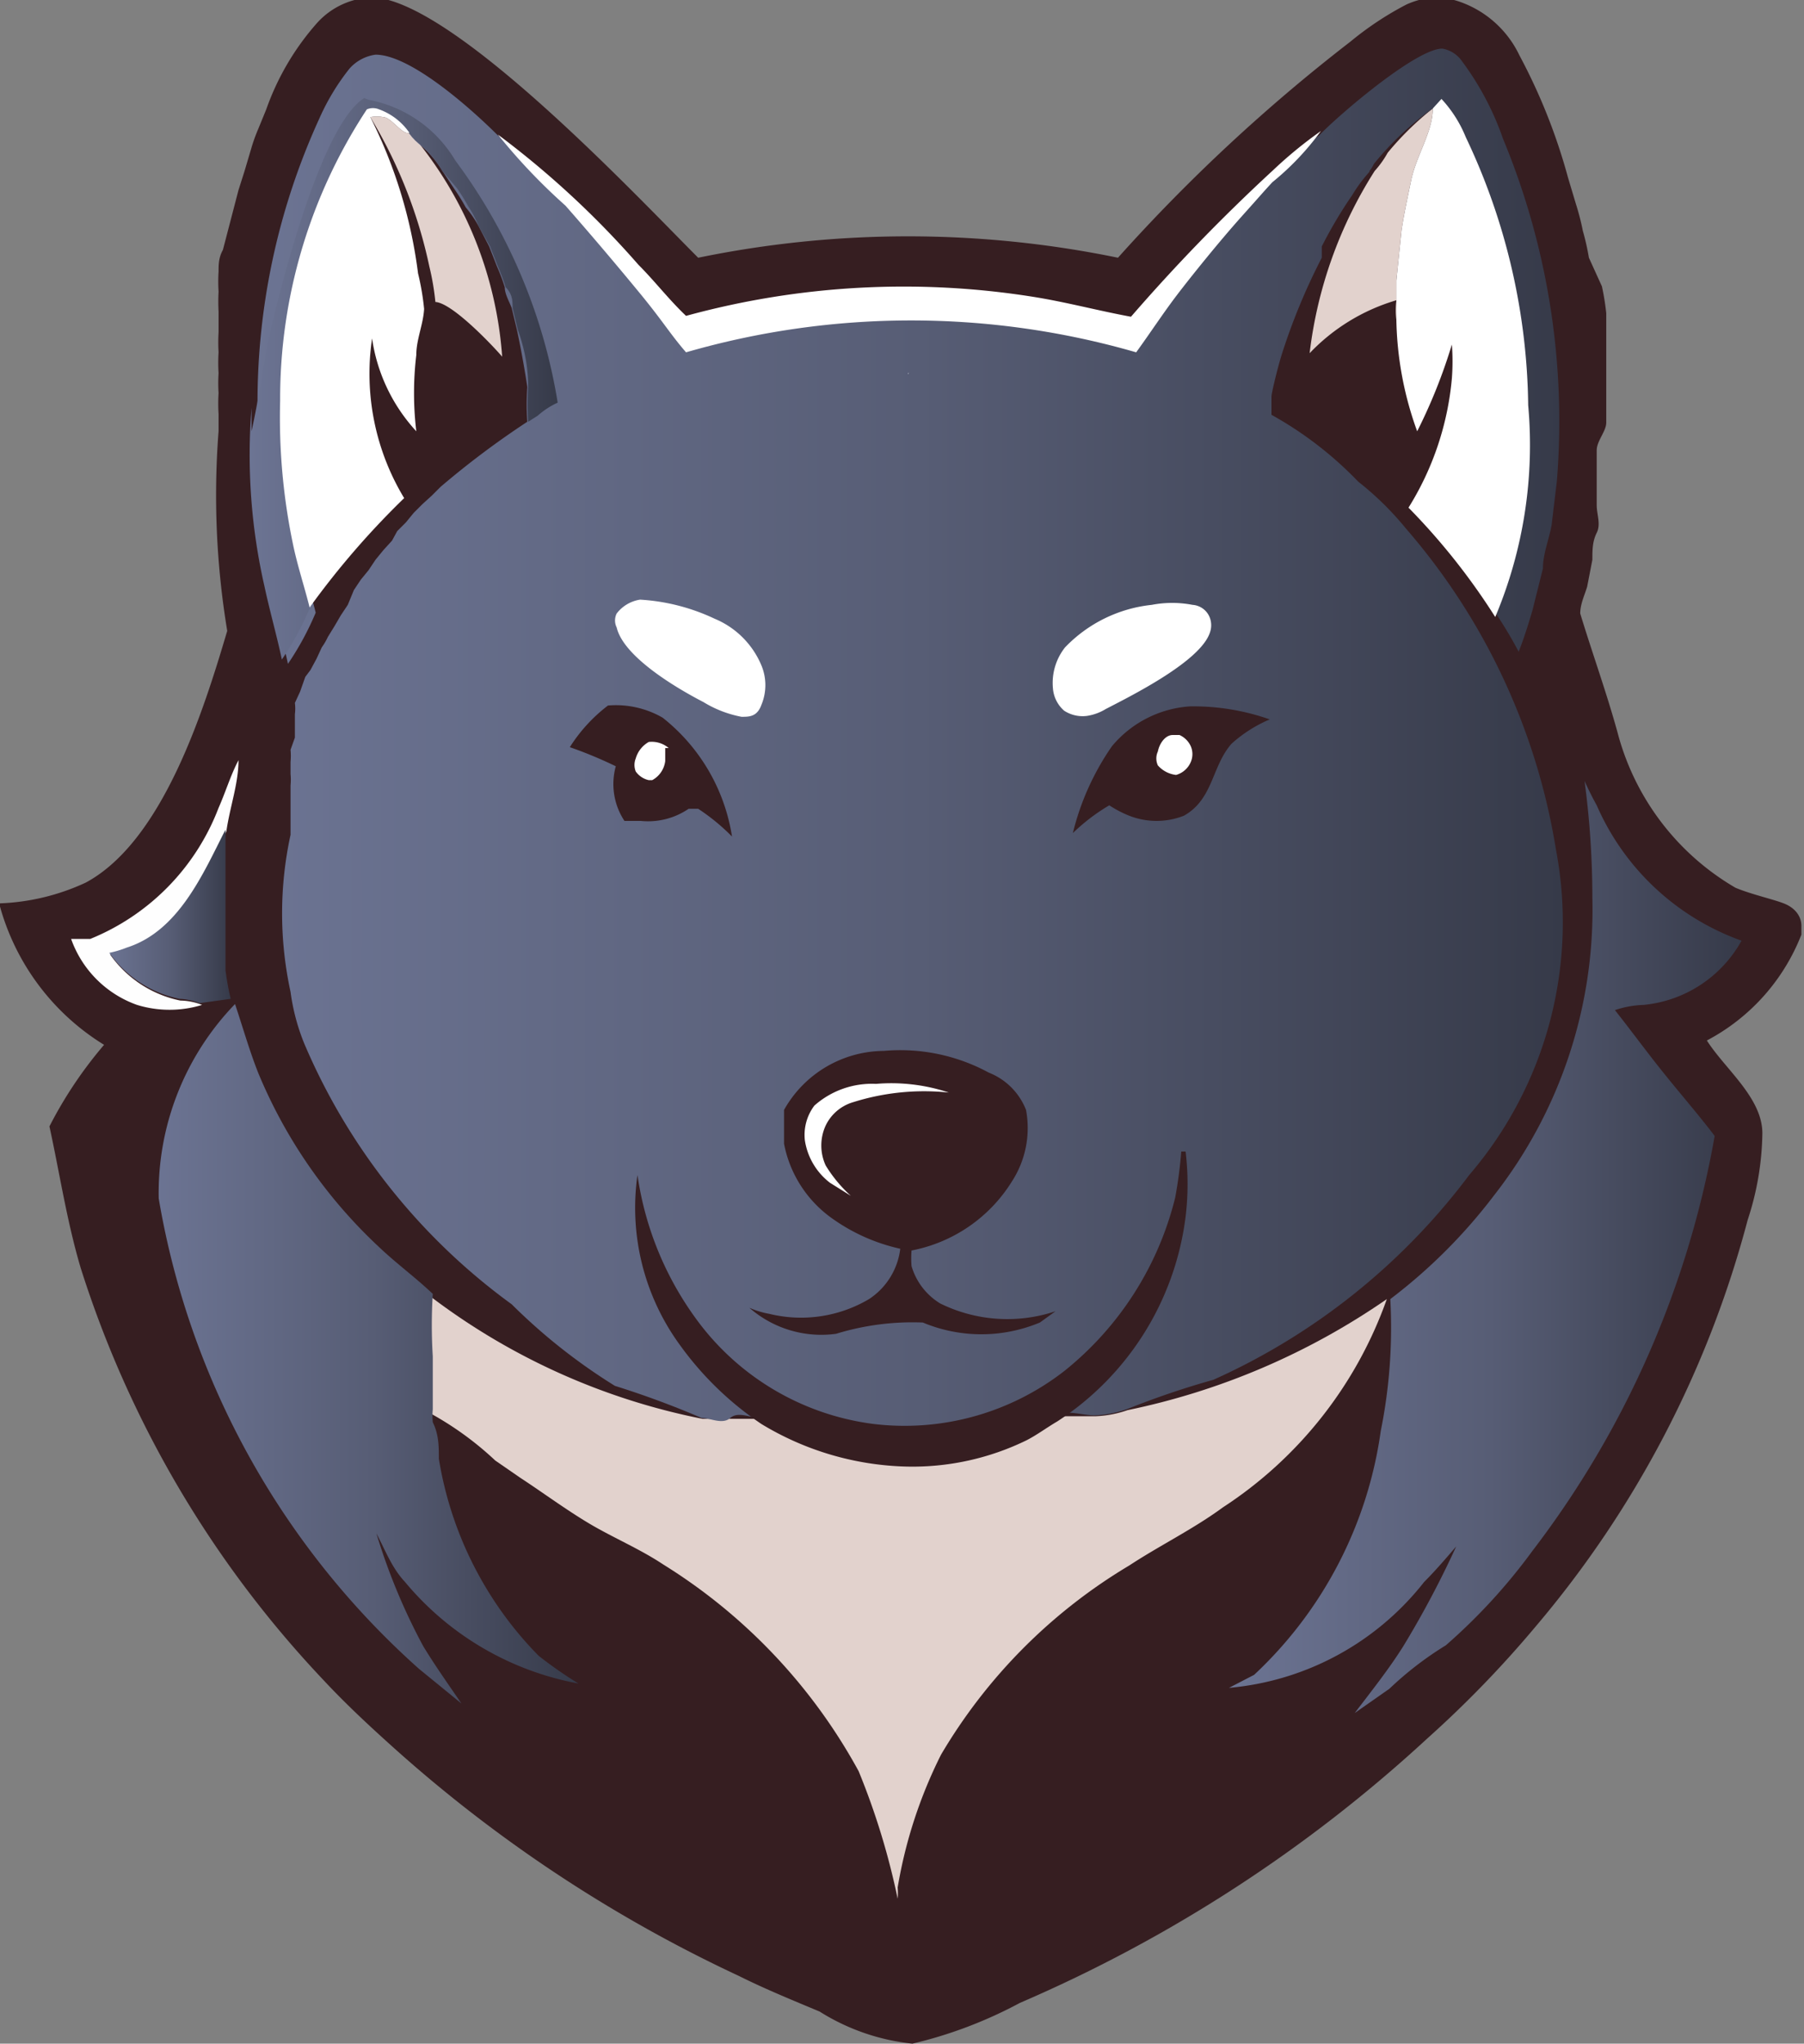 <svg id="Layer_1" data-name="Layer 1" xmlns="http://www.w3.org/2000/svg" xmlns:xlink="http://www.w3.org/1999/xlink" viewBox="0 0 20.8 23.55"><rect x="0" y="0" width="20.8" height="23.55" fill="#808080" stroke="none"/><defs><linearGradient id="New_Gradient_Swatch_2" x1="4.37" y1="8.72" x2="19.49" y2="8.72" gradientUnits="userSpaceOnUse"><stop offset="0" stop-color="#6c7493"/><stop offset="0.51" stop-color="#575d75"/><stop offset="1" stop-color="#363a49"/></linearGradient><linearGradient id="New_Gradient_Swatch_2-2" x1="2.72" y1="10.59" x2="4.14" y2="10.59" xlink:href="#New_Gradient_Swatch_2"/><linearGradient id="New_Gradient_Swatch_2-3" x1="15.65" y1="14.39" x2="21.56" y2="14.39" xlink:href="#New_Gradient_Swatch_2"/><linearGradient id="New_Gradient_Swatch_2-4" x1="3.27" y1="15.68" x2="8.19" y2="15.68" xlink:href="#New_Gradient_Swatch_2"/><linearGradient id="New_Gradient_Swatch_2-5" x1="4.38" y1="4.43" x2="7.91" y2="4.43" xlink:href="#New_Gradient_Swatch_2"/></defs><path d="M22.25,10.8l0-.1c0-.11-.07-.2-.18-.25s-.39-.11-.58-.19a2.93,2.93,0,0,1-1.36-1.79C20,8,19.84,7.56,19.7,7.1c0-.11.05-.21.08-.31l.06-.31c0-.11,0-.21.05-.31s0-.21,0-.32l0-.31c0-.11,0-.21,0-.32S20,5,20,4.9V4.59c0-.11,0-.21,0-.32s0-.21,0-.32,0-.21,0-.31a2.87,2.87,0,0,0-.05-.31L19.8,3a2.82,2.82,0,0,0-.07-.31,2.81,2.81,0,0,0-.08-.31l-.09-.3A6.69,6.69,0,0,0,19,.67a1.2,1.2,0,0,0-.69-.62A.9.9,0,0,0,18,0a1,1,0,0,0-.3.08,3.66,3.66,0,0,0-.65.43A20,20,0,0,0,14.37,3,12,12,0,0,0,9.53,3c-.7-.7-2.8-2.94-3.74-3a.89.89,0,0,0-.65.29,3,3,0,0,0-.59,1l-.09.22a2,2,0,0,0-.08.22L4.3,2l-.07.22-.06.23-.06.23-.06.23C4,3,4,3.08,4,3.16a1.85,1.85,0,0,0,0,.23,2.23,2.23,0,0,0,0,.23l0,.24a2,2,0,0,0,0,.23,1.94,1.94,0,0,0,0,.24,1.85,1.85,0,0,0,0,.23,1.93,1.93,0,0,0,0,.24V5A9.56,9.56,0,0,0,4.1,7.3c-.27.91-.74,2.42-1.63,2.9a2.57,2.57,0,0,1-1,.24,2.73,2.73,0,0,0,1.21,1.63,4.83,4.83,0,0,0-.63.94c.12.55.2,1.09.36,1.63A12.3,12.3,0,0,0,5.2,19.38c.26.28.54.54.83.8A16.24,16.24,0,0,0,10,22.8c.3.15.62.28.93.41a2.49,2.49,0,0,0,1.07.37,5.08,5.08,0,0,0,1.24-.47,16.6,16.6,0,0,0,4.7-3.05,12.49,12.49,0,0,0,1.24-1.28,11.94,11.94,0,0,0,2.45-4.69,3.32,3.32,0,0,0,.17-1c0-.41-.43-.74-.64-1.07A2.34,2.34,0,0,0,22.25,10.8Z" transform="translate(-1.48 -0.03)" style="fill:#361e21"/><path d="M2.3,10.85l.22,0A2.65,2.65,0,0,0,4,9.34c.08-.18.14-.38.23-.55v0c0,.27-.1.54-.14.82-.26.51-.54,1.17-1.14,1.36a1.17,1.17,0,0,1-.2.06,1.31,1.31,0,0,0,.81.53.7.7,0,0,1,.25.05,1.28,1.28,0,0,1-.75,0A1.25,1.25,0,0,1,2.3,10.85Z" transform="translate(-1.48 -0.03)" style="fill:#fefefe"/><path d="M17.33,2a1.13,1.13,0,0,0,.15-.21A3.43,3.43,0,0,1,18,1.28v0c0,.27-.19.54-.25.83s-.08.38-.11.57l-.06.58c0,.15,0,.31,0,.46a.9.9,0,0,1,0-.23,2.26,2.26,0,0,0-1,.61A5,5,0,0,1,17.33,2Z" transform="translate(-1.48 -0.03)" style="fill:#e2d2cd"/><path d="M5.75,1.38a.37.37,0,0,1,.15,0c.09,0,.22.21.3.18l.07.07a4.46,4.46,0,0,1,1,2.51c-.13-.15-.58-.62-.77-.63h0s0,0,0,0a2.93,2.93,0,0,0-.07-.41A5.54,5.54,0,0,0,5.75,1.38Z" transform="translate(-1.48 -0.03)" style="fill:#e2d2cd"/><path d="M14.48,16.28a1.27,1.27,0,0,1-.37.07v0c-.14,0-.3,0-.45,0s-.24.16-.36.22a3,3,0,0,1-1.38.3,3.38,3.38,0,0,1-1.67-.49c-.1,0-.26,0-.34,0s-.23,0-.33,0a7.64,7.64,0,0,1-3.15-1.42,5.77,5.77,0,0,0,0,.72c0,.2,0,.41,0,.61a.76.76,0,0,0,0,.15.3.3,0,0,1,0-.13,3.67,3.67,0,0,1,.76.55l.29.2c.26.17.53.37.8.53s.58.29.85.47a6.42,6.42,0,0,1,2.25,2.38,8.32,8.32,0,0,1,.45,1.47.79.79,0,0,0,0-.13,5.39,5.39,0,0,1,.5-1.53,6.21,6.21,0,0,1,2.17-2.18c.35-.23.74-.42,1.08-.67A4.76,4.76,0,0,0,17.47,15,8.14,8.14,0,0,1,14.48,16.28Z" transform="translate(-1.48 -0.03)" style="fill:#e2d2cd"/><path d="M4.15,11.65c.09.27.17.55.27.8a5.75,5.75,0,0,0,1.39,2c.2.19.42.35.62.54a5.77,5.77,0,0,0,0,.72c0,.2,0,.41,0,.61a6.77,6.77,0,0,1-1.36-1.41,5.24,5.24,0,0,1-1-2.59A2.58,2.58,0,0,1,4.15,11.65Z" transform="translate(-1.48 -0.03)" style="fill:#d6110b"/><path d="M18.42,13.57a4.47,4.47,0,0,0,1-3.75,7.45,7.45,0,0,0-1.73-3.7,3.51,3.51,0,0,0-.55-.54,4.23,4.23,0,0,0-1-.77v0s0,0,0-.07,0-.1,0-.14.07-.33.12-.49A7.16,7.16,0,0,1,16.72,3l0-.07,0-.06a5.08,5.08,0,0,1,.35-.59,1.71,1.71,0,0,1,.2-.27l0,0V2l0,0,0,0h0a.35.35,0,0,0,.05-.08A3.43,3.43,0,0,1,18,1.28H18v0a.18.18,0,0,0,.07-.05,1.44,1.44,0,0,1,.28.44A7.37,7.37,0,0,1,19.1,4.7a5.1,5.1,0,0,1-.4,2.36,4.71,4.71,0,0,1,.29.48c.06-.15.11-.31.16-.48l.12-.48c0-.17.07-.33.1-.5l.06-.5a8.49,8.49,0,0,0-.62-3.95,3.3,3.3,0,0,0-.47-.89.35.35,0,0,0-.23-.15c-.3,0-1.19.76-1.42,1a4.89,4.89,0,0,0-.55.45,21,21,0,0,0-1.62,1.65c-.38-.07-.75-.17-1.13-.23a9.5,9.5,0,0,0-4,.22c-.2-.19-.36-.4-.55-.59a10.45,10.45,0,0,0-1.62-1.5c-.29-.29-1-.93-1.41-.93a.49.49,0,0,0-.3.16,2.63,2.63,0,0,0-.35.58,7.86,7.86,0,0,0-.71,3.38,6.81,6.81,0,0,0,.15,2.06c.06.28.14.56.2.84a3.37,3.37,0,0,0,.32-.59c-.06-.24-.14-.48-.19-.72A7.13,7.13,0,0,1,4.74,4.7a6.06,6.06,0,0,1,1-3.36.18.18,0,0,1,.14,0,.72.72,0,0,1,.35.27l.07.07A1.17,1.17,0,0,1,6.58,2l.14.21a2.39,2.39,0,0,1,.13.21A1.27,1.27,0,0,1,7,2.64l.12.23.09.23a2.34,2.34,0,0,1,.09.24c0,.08.05.16.08.24l.06.25q.07.33.12.66a2.71,2.71,0,0,0,0,.4,10,10,0,0,0-1,.75l-.1.1-.11.1-.1.1-.09.11-.1.1L6,6.26l-.1.11-.09.11-.08.12-.09.11-.08.12L5.49,7l-.08.12-.07.12-.08.13a.75.75,0,0,1-.07.12l-.06.13-.07.13L5,7.83,4.94,8l-.06.13a.5.5,0,0,1,0,.13l0,.14s0,.09,0,.13l-.05.14a.74.74,0,0,1,0,.14s0,.09,0,.14a.65.65,0,0,1,0,.13l0,.14,0,.14,0,.14,0,.15a4.25,4.25,0,0,0,0,1.81h0a2.41,2.41,0,0,0,.16.6,7.19,7.19,0,0,0,2.39,3A6.66,6.66,0,0,0,8.57,16a10.43,10.43,0,0,1,1,.37c.1,0,.24.08.33,0s.24,0,.34,0a3.38,3.38,0,0,0,1.67.49,3,3,0,0,0,1.38-.3c.12-.06.24-.15.36-.22s.31,0,.45,0v0a1.27,1.27,0,0,0,.37-.07,9.65,9.65,0,0,1,1-.34A7.54,7.54,0,0,0,18.42,13.57ZM5.94,6.83,6,6.7Zm.51-.72.25-.3Zm.71-.76,0,0Zm.51-.5h0Zm0,0v0Z" transform="translate(-1.48 -0.03)" style="fill:url(#New_Gradient_Swatch_2)"/><path d="M3.78,11.59l.36-.05a3.23,3.23,0,0,1-.06-.33c0-.11,0-.22,0-.33s0-.22,0-.33,0-.23,0-.34,0-.41,0-.62c-.26.51-.54,1.17-1.14,1.36a1.17,1.17,0,0,1-.2.06,1.31,1.31,0,0,0,.81.53A.7.7,0,0,1,3.78,11.59Z" transform="translate(-1.48 -0.03)" style="fill:url(#New_Gradient_Swatch_2-2)"/><path d="M20.43,11.61a1.45,1.45,0,0,0,1.13-.74,2.88,2.88,0,0,1-1.67-1.56c-.05-.09-.1-.19-.14-.28a10.2,10.2,0,0,1,.09,1.35,5.34,5.34,0,0,1-1.13,3.42A6.21,6.21,0,0,1,17.51,15a6,6,0,0,1-.11,1.52,4.74,4.74,0,0,1-1.46,2.81l-.29.15a3.22,3.22,0,0,0,2.25-1.22c.13-.13.25-.27.37-.41A11.13,11.13,0,0,1,17.66,19c-.17.27-.37.52-.56.77l.4-.28a3.88,3.88,0,0,1,.65-.5,6.64,6.64,0,0,0,1-1.09,11,11,0,0,0,2.1-4.78c-.19-.25-.4-.49-.6-.74s-.36-.47-.55-.71v0A1.14,1.14,0,0,1,20.43,11.61Z" transform="translate(-1.48 -0.03)" style="fill:url(#New_Gradient_Swatch_2-3)"/><path d="M6.15,18.26a3.4,3.4,0,0,0,2,1.17,4.73,4.73,0,0,1-.46-.32,4.19,4.19,0,0,1-1.15-2.27c0-.14,0-.28-.07-.42a.76.76,0,0,1,0-.15c0-.2,0-.41,0-.61a5.77,5.77,0,0,1,0-.72c-.2-.19-.42-.35-.62-.54a5.75,5.75,0,0,1-1.39-2c-.1-.25-.18-.53-.27-.8a3.13,3.13,0,0,0-.88,2.24,9.35,9.35,0,0,0,3,5.42l.49.4c-.15-.22-.3-.43-.44-.66a7,7,0,0,1-.54-1.3h0C5.93,17.91,6,18.1,6.15,18.26Z" transform="translate(-1.48 -0.03)" style="fill:url(#New_Gradient_Swatch_2-4)"/><path d="M8.49,8.16a1.08,1.08,0,0,1,.63.14,2.17,2.17,0,0,1,.8,1.37,2.37,2.37,0,0,0-.39-.32s-.06,0-.11,0a.83.83,0,0,1-.55.14H8.68l0,0h0l0,0,0,0,0,0,0,0,0,0,0,0,0,0,0,0a.77.77,0,0,1-.1-.63,4.93,4.93,0,0,0-.53-.22A1.84,1.84,0,0,1,8.49,8.16Z" transform="translate(-1.48 -0.03)" style="fill:#361e21"/><path d="M15.2,8.17a2.65,2.65,0,0,1,.92.15,1.57,1.57,0,0,0-.44.28c-.23.26-.21.64-.55.83a.86.86,0,0,1-.63,0,1.27,1.27,0,0,1-.23-.12,2.22,2.22,0,0,0-.42.32,3,3,0,0,1,.45-1A1.28,1.28,0,0,1,15.2,8.17Z" transform="translate(-1.48 -0.03)" style="fill:#361e21"/><path d="M5.73,1.18a1.48,1.48,0,0,1,1,.7A6.37,6.37,0,0,1,7.91,4.67a.91.91,0,0,0-.23.15l-.11.07a2.71,2.71,0,0,1,0-.4q0-.33-.12-.66l-.06-.25c0-.08,0-.16-.08-.24a2.34,2.34,0,0,0-.09-.24l-.09-.23L7,2.64a1.27,1.27,0,0,0-.12-.23,2.39,2.39,0,0,0-.13-.21L6.58,2a1.17,1.17,0,0,0-.31-.35L6.2,1.57a.72.72,0,0,0-.35-.27.18.18,0,0,0-.14,0,6.06,6.06,0,0,0-1,3.36,7.13,7.13,0,0,0,.15,1.66c.05.24.13.48.19.72a3.37,3.37,0,0,1-.32.59c-.06-.28-.14-.56-.2-.84a6.81,6.81,0,0,1-.15-2.06V5c.08-.36.13-.72.2-1.08.13-.57.6-2.45,1.1-2.76Z" transform="translate(-1.48 -0.03)" style="fill:url(#New_Gradient_Swatch_2-5)"/><polygon points="10.47 4.3 10.47 4.31 10.48 4.3 10.47 4.3" style="fill:#fefefe"/><path d="M8.83,13.57a3.7,3.7,0,0,0,.73,1.73,3,3,0,0,0,2,1.14,3,3,0,0,0,2.19-.61,3.69,3.69,0,0,0,1.28-2,5.15,5.15,0,0,0,.07-.53l0,0,.05,0a3.14,3.14,0,0,1,0,.75,3.3,3.3,0,0,1-1.48,2.36c-.12.07-.24.16-.36.22a3,3,0,0,1-1.38.3,3.38,3.38,0,0,1-1.67-.49,3.7,3.7,0,0,1-.94-.91A2.68,2.68,0,0,1,8.83,13.57Z" transform="translate(-1.48 -0.03)" style="fill:#361e21"/><path d="M11.67,12.14a2.14,2.14,0,0,1,1.21.25.76.76,0,0,1,.43.43,1.13,1.13,0,0,1-.16.82,1.75,1.75,0,0,1-1.16.8,1.13,1.13,0,0,0,0,.18.75.75,0,0,0,.33.43,1.75,1.75,0,0,0,1.33.09l-.18.13a1.75,1.75,0,0,1-1.35,0,3,3,0,0,0-1,.13,1.26,1.26,0,0,1-1-.3,1,1,0,0,0,.23.07A1.54,1.54,0,0,0,11.5,15a.81.81,0,0,0,.36-.58,2.15,2.15,0,0,1-.8-.36,1.37,1.37,0,0,1-.54-.85v-.39l0,0,0,0,0,0,0,0,0,0,0,0,0,0A1.33,1.33,0,0,1,11.67,12.14Z" transform="translate(-1.48 -0.03)" style="fill:#361e21"/><path d="M14.52,3.68c-.38-.07-.75-.17-1.13-.23a9.5,9.5,0,0,0-4,.22c-.2-.19-.36-.4-.55-.59a10.45,10.45,0,0,0-1.62-1.5A6.81,6.81,0,0,0,8,2.4c.29.33.57.66.85,1s.35.47.54.69a9.35,9.35,0,0,1,5.19,0c.16-.22.31-.45.47-.66s.49-.62.75-.91.23-.26.35-.39a3.13,3.13,0,0,0,.56-.59,4.89,4.89,0,0,0-.55.45A21,21,0,0,0,14.52,3.68Z" transform="translate(-1.48 -0.03)" style="fill:#fff"/><path d="M5.75,1.38a.37.37,0,0,1,.15,0c.09,0,.22.21.3.18a.72.72,0,0,0-.35-.27.18.18,0,0,0-.14,0,6.06,6.06,0,0,0-1,3.36,7.13,7.13,0,0,0,.15,1.66c.05.24.13.48.19.72A9.49,9.49,0,0,1,6.14,5.77a2.77,2.77,0,0,1-.37-1.84A2,2,0,0,0,6.28,5a3.7,3.7,0,0,1,0-.88c0-.18.08-.35.09-.53a2.93,2.93,0,0,0-.07-.41A5.54,5.54,0,0,0,5.75,1.38Z" transform="translate(-1.48 -0.03)" style="fill:#fff"/><path d="M19.1,4.7a7.37,7.37,0,0,0-.72-3.09,1.44,1.44,0,0,0-.28-.44L18,1.28v0c0,.27-.19.54-.25.83s-.08.38-.11.57l-.06.58c0,.15,0,.31,0,.46A3.94,3.94,0,0,0,17.82,5a6.21,6.21,0,0,0,.4-1,2.55,2.55,0,0,1,0,.39,3.38,3.38,0,0,1-.5,1.49,7.59,7.59,0,0,1,1,1.26A5.1,5.1,0,0,0,19.1,4.7Z" transform="translate(-1.48 -0.03)" style="fill:#fff"/><path d="M9.19,8.65v0h0v0l0,0a.3.3,0,0,0-.23-.07h0a.32.32,0,0,0-.15.19.2.2,0,0,0,0,.15.25.25,0,0,0,.15.1H9a.29.29,0,0,0,.15-.22V8.65Z" transform="translate(-1.48 -0.03)" style="fill:#fff"/><path d="M15.08,8.5H15c-.08,0-.15.09-.17.19a.19.19,0,0,0,0,.16.33.33,0,0,0,.21.11.26.26,0,0,0,.17-.15.23.23,0,0,0,0-.18A.26.26,0,0,0,15.08,8.5Z" transform="translate(-1.48 -0.03)" style="fill:#fff"/><path d="M9.72,7.16a2.33,2.33,0,0,0-.86-.22.42.42,0,0,0-.27.16.18.18,0,0,0,0,.16c.08.34.69.7,1,.86a1.3,1.3,0,0,0,.44.17c.09,0,.18,0,.23-.14a.59.59,0,0,0,0-.45A1,1,0,0,0,9.72,7.16Z" transform="translate(-1.48 -0.03)" style="fill:#fff"/><path d="M15.23,7a1.25,1.25,0,0,0-.47,0,1.62,1.62,0,0,0-1,.49.66.66,0,0,0-.14.47.38.38,0,0,0,.13.26.39.39,0,0,0,.26.06.58.58,0,0,0,.22-.08c.31-.16,1.09-.55,1.2-.88a.25.25,0,0,0,0-.17A.23.23,0,0,0,15.23,7Z" transform="translate(-1.48 -0.03)" style="fill:#fff"/><path d="M11.58,12.52a1,1,0,0,0-.71.25.56.56,0,0,0-.11.4.76.76,0,0,0,.29.49l.24.15a1.59,1.59,0,0,1-.29-.35A.55.55,0,0,1,11,13a.51.51,0,0,1,.32-.27,2.72,2.72,0,0,1,1.1-.11A2.1,2.1,0,0,0,11.58,12.52Z" transform="translate(-1.48 -0.03)" style="fill:#fff"/></svg>